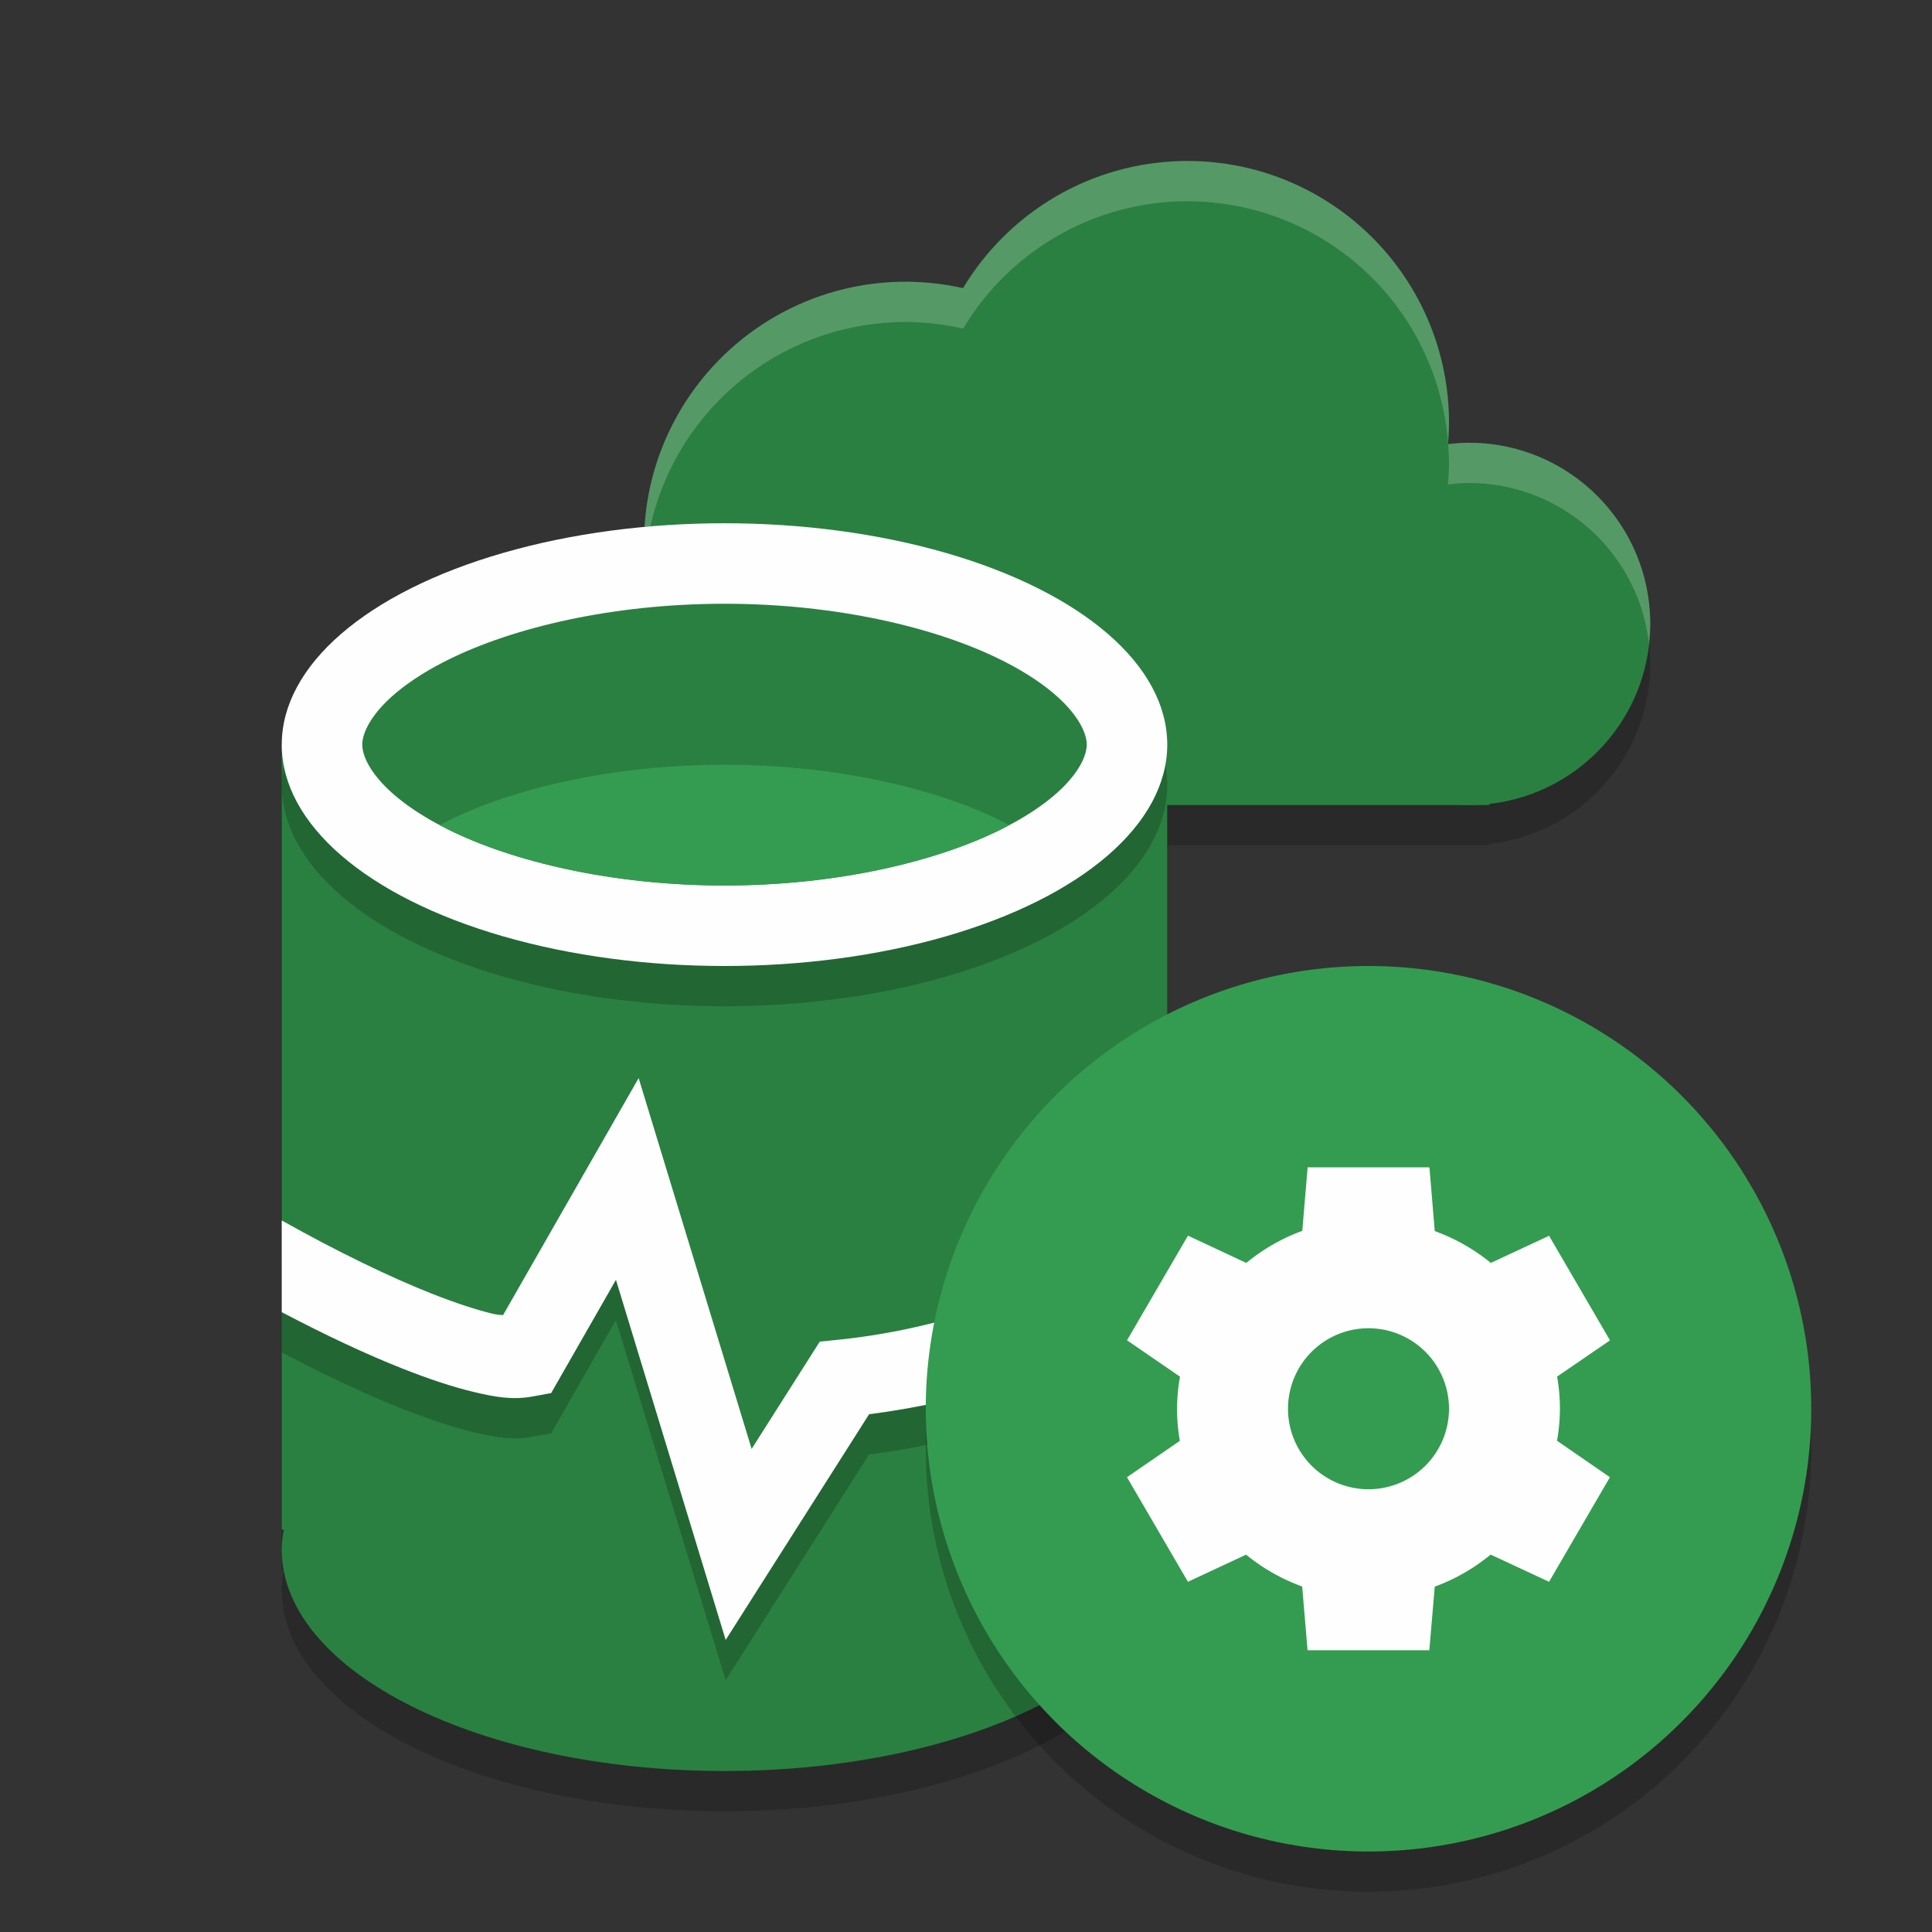 <?xml version="1.0" encoding="UTF-8" standalone="no"?>
<svg
   xmlns:dc="http://purl.org/dc/elements/1.1/"
   xmlns:cc="http://creativecommons.org/ns#"
   xmlns:rdf="http://www.w3.org/1999/02/22-rdf-syntax-ns#"
   xmlns:svg="http://www.w3.org/2000/svg"
   xmlns="http://www.w3.org/2000/svg"
   xmlns:sodipodi="http://sodipodi.sourceforge.net/DTD/sodipodi-0.dtd"
   xmlns:inkscape="http://www.inkscape.org/namespaces/inkscape"
   width="48"
   height="48"
   version="1.1"
   id="svg36"
   sodipodi:docname="azuredatastudio.svg"
   inkscape:version="0.92.5 (2060ec1f9f, 2020-04-08)">
  <rect width="100%" height="100%" fill="#333333" stroke="none"/>
  <defs
     id="defs40" />
  <sodipodi:namedview
     pagecolor="#fefefe"
     bordercolor="#33994e"
     borderopacity="1"
     objecttolerance="10"
     gridtolerance="10"
     guidetolerance="10"
     inkscape:pageopacity="0"
     inkscape:pageshadow="2"
     inkscape:window-width="765"
     inkscape:window-height="480"
     id="namedview38"
     showgrid="false"
     inkscape:zoom="9.8333333"
     inkscape:cx="25.586404"
     inkscape:cy="36.377845"
     inkscape:window-x="0"
     inkscape:window-y="28"
     inkscape:window-maximized="0"
     inkscape:current-layer="svg36" />
  <path
     style="opacity:0.2"
     d="M 7,19.5 V 39 H 7.051 C 7.019,39.166 7.002,39.333 7,39.5 7,42.538 11.925,45 18,45 24.075,45 29,42.538 29,39.5 28.997,39.333 28.979,39.166 28.945,39 H 29 V 19.5 Z"
     id="path2" />
  <path
     style="opacity:0.2"
     d="M 29.5,5 A 6.5,6.5 0 0 0 23.93,8.164 6.5,6.5 0 0 0 22.5,8 6.5,6.5 0 0 0 16,14.5 a 6.5,6.5 0 0 0 6,6.475 v 0.025 h 0.5 14 0.5 v -0.033 a 4.5,4.5 0 0 0 4,-4.467 4.5,4.5 0 0 0 -4.5,-4.5 4.5,4.5 0 0 0 -0.527,0.037 6.5,6.5 0 0 0 0.027,-0.537 6.5,6.5 0 0 0 -6.5,-6.5 z"
     id="path4" />
  <circle
     style="fill:#2a8041;fill-opacity:1"
     cx="22.5"
     cy="13.5"
     r="6.5"
     id="circle6" />
  <circle
     style="fill:#2a8041;fill-opacity:1"
     cx="29.5"
     cy="10.5"
     r="6.5"
     id="circle8" />
  <circle
     style="fill:#2a8041;fill-opacity:1"
     cx="36.5"
     cy="15.5"
     r="4.5"
     id="circle10" />
  <rect
     style="fill:#2a8041;fill-opacity:1"
     width="15"
     height="6"
     x="22"
     y="14"
     id="rect12" />
  <path
     style="opacity:0.2;fill:#fefefe"
     d="M 29.5,4 A 6.5,6.5 0 0 0 23.93,7.164 6.5,6.5 0 0 0 22.5,7 6.5,6.5 0 0 0 16,13.5 6.5,6.5 0 0 0 16.023,13.971 6.5,6.5 0 0 1 22.5,8 6.5,6.5 0 0 1 23.93,8.164 6.5,6.5 0 0 1 29.5,5 a 6.5,6.5 0 0 1 6.475,6.002 6.5,6.5 0 0 0 0.025,-0.502 6.5,6.5 0 0 0 -6.5,-6.5 z m 7,7 a 4.5,4.5 0 0 0 -0.523,0.037 6.5,6.5 0 0 1 0.023,0.463 6.5,6.5 0 0 1 -0.027,0.537 4.5,4.5 0 0 1 0.527,-0.037 4.5,4.5 0 0 1 4.467,3.988 4.5,4.5 0 0 0 0.033,-0.488 4.5,4.5 0 0 0 -4.5,-4.5 z"
     id="path14" />
  <path
     style="fill:#2a8041;fill-opacity:1"
     d="M 7,18.5 V 38 H 7.051 C 7.019,38.166 7.002,38.333 7,38.5 7,41.538 11.925,44 18,44 24.075,44 29,41.538 29,38.5 28.997,38.333 28.979,38.166 28.945,38 H 29 V 18.5 Z"
     id="path16" />
  <ellipse
     style="opacity:0.2"
     cx="18"
     cy="19.5"
     rx="11"
     ry="5.5"
     id="ellipse18" />
  <ellipse
     style="fill:#fefefe"
     cx="18"
     cy="18.5"
     rx="11"
     ry="5.5"
     id="ellipse20" />
  <circle
     style="opacity:0.2"
     cx="34"
     cy="36"
     r="11"
     id="circle22" />
  <path
     style="opacity:0.2"
     d="m 15.867,27.785 -3.369,5.889 c -0.111,-0.012 -0.106,0.001 -0.268,-0.037 -0.391,-0.093 -0.907,-0.261 -1.502,-0.496 C 9.683,32.728 8.387,32.1 7,31.322 v 2.277 C 8.084,34.17 9.102,34.648 9.994,35 c 0.657,0.26 1.248,0.457 1.771,0.582 0.524,0.125 0.959,0.206 1.469,0.113 l 0.459,-0.084 1.609,-2.814 2.727,8.947 3.562,-5.607 C 24.049,35.817 26.779,35.021 29,33.492 v -2.57 c -2.07,1.952 -5.384,3.078 -8.15,3.361 l -0.482,0.049 -1.693,2.666 z"
     id="path24" />
  <path
     style="fill:#fefefe"
     d="M 15.867 26.785 L 12.498 32.674 C 12.387 32.662 12.392 32.675 12.23 32.637 C 11.84 32.543 11.323 32.375 10.729 32.141 C 9.683 31.728 8.387 31.1 7 30.322 L 7 32.6 C 8.084 33.17 9.102 33.648 9.994 34 C 10.651 34.26 11.242 34.457 11.766 34.582 C 12.29 34.707 12.725 34.788 13.234 34.695 L 13.693 34.611 L 15.303 31.797 L 18.029 40.744 L 21.592 35.137 C 24.049 34.817 26.779 34.021 29 32.492 L 29 29.922 C 26.93 31.873 23.616 33 20.85 33.283 L 20.367 33.332 L 18.674 35.998 L 15.867 26.785 z"
     id="path26" />
  <circle
     style="fill:#349c50;fill-opacity:1"
     cx="34"
     cy="35"
     r="11"
     id="circle28" />
  <path
     style="fill:#fefefe"
     d="m 32.488,28.998 -0.002,0.004 h 0.002 z m 0,0.004 -0.133,1.578 a 4.757,4.714 0 0 0 -1.391,0.797 l -1.449,-0.678 -1.514,2.6 1.316,0.904 a 4.757,4.714 0 0 0 -0.074,0.797 4.757,4.714 0 0 0 0.07,0.797 L 28,36.701 29.514,39.299 30.959,38.625 a 4.757,4.714 0 0 0 1.393,0.791 L 32.486,41 h 3.025 l 0.135,-1.58 a 4.757,4.714 0 0 0 1.389,-0.797 l 1.451,0.676 1.512,-2.598 -1.314,-0.906 A 4.757,4.714 0 0 0 38.756,35 4.757,4.714 0 0 0 38.686,34.201 L 40,33.301 38.486,30.703 37.039,31.377 A 4.757,4.714 0 0 0 35.646,30.586 L 35.514,29.002 H 32.488 Z M 34,33 a 2,2 0 0 1 2,2 2,2 0 0 1 -2,2 2,2 0 0 1 -2,-2 2,2 0 0 1 2,-2 z"
     id="path30" />
  <path
     style="fill:#2a8041;fill-opacity:1"
     d="M 18 15 C 15.233 15 12.744 15.587 11.117 16.4 C 9.491 17.214 9 18.062 9 18.5 C 9 18.938 9.491 19.786 11.117 20.6 C 12.744 21.413 15.233 22 18 22 C 20.767 22 23.256 21.413 24.883 20.6 C 26.509 19.786 27 18.938 27 18.5 C 27 18.062 26.509 17.214 24.883 16.4 C 23.256 15.587 20.767 15 18 15 z"
     id="path32" />
  <path
     style="fill:#349c50;fill-opacity:1"
     d="M 18 19 C 15.233 19 12.744 19.587 11.117 20.4 C 11.051 20.434 10.99 20.467 10.928 20.5 C 10.99 20.533 11.051 20.566 11.117 20.6 C 12.744 21.413 15.233 22 18 22 C 20.767 22 23.256 21.413 24.883 20.6 C 24.949 20.566 25.01 20.533 25.072 20.5 C 25.01 20.467 24.949 20.434 24.883 20.4 C 23.256 19.587 20.767 19 18 19 z"
     id="path34" />
</svg>
